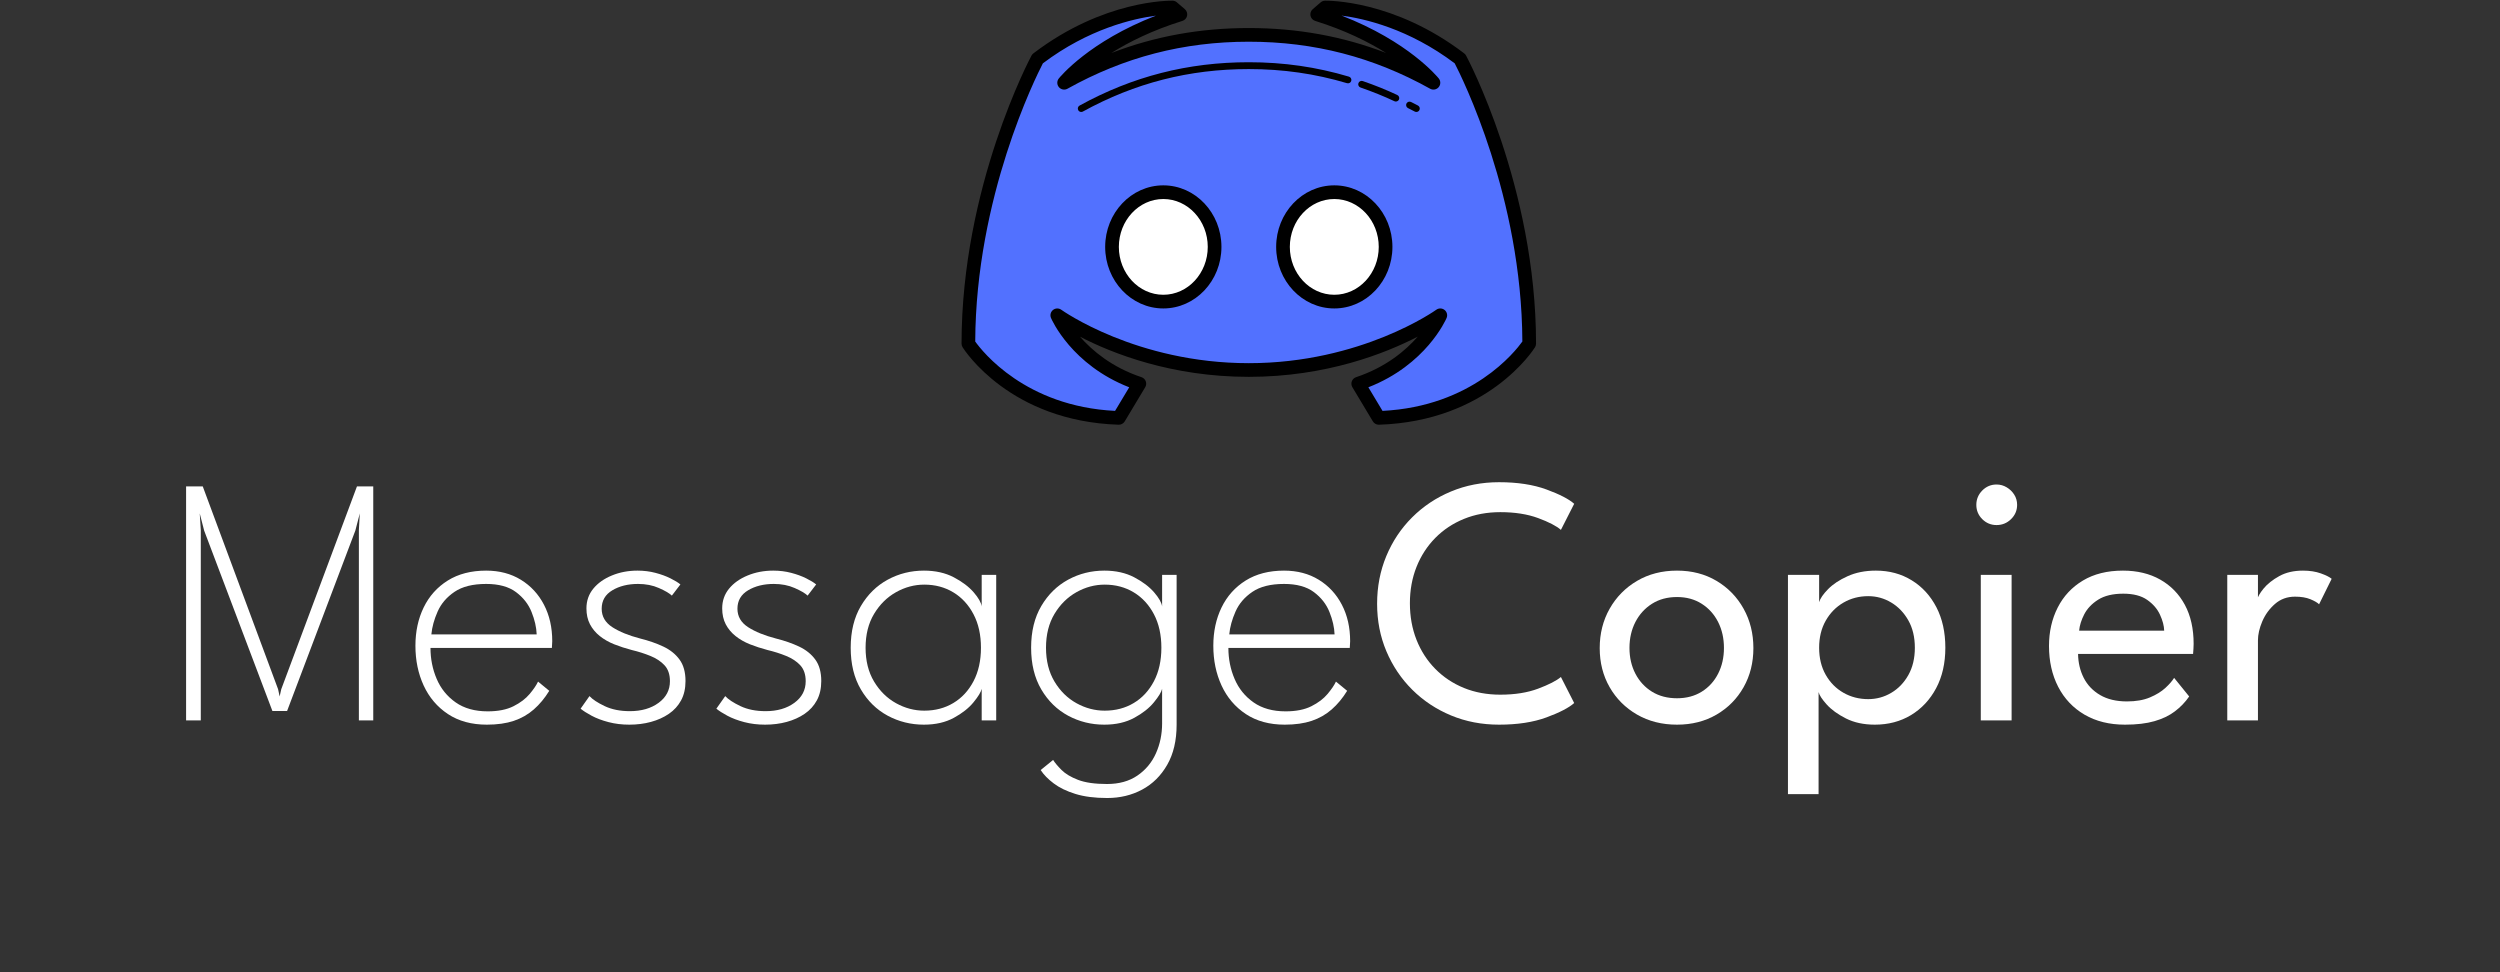 <svg xmlns="http://www.w3.org/2000/svg" xmlns:xlink="http://www.w3.org/1999/xlink" width="1134" zoomAndPan="magnify" viewBox="0 0 850.5 330.75" height="441" preserveAspectRatio="xMidYMid meet" version="1.0"><rect x="0" y="0" width="850.5" height="330.75" fill="#333333" stroke="none"/><defs><g/><clipPath id="7f87f9ea53"><path d="M 327 0 L 522.93 0 L 522.93 144.641 L 327 144.641 Z M 327 0 " clip-rule="nonzero"/></clipPath></defs><path fill="#5271ff" d="M 424.84 125.875 C 464.395 125.875 489.988 107.262 489.988 107.262 C 489.988 107.262 483.008 123.551 462.07 130.531 L 469.051 142.164 C 505.148 141 520.238 116.902 520.238 116.902 C 520.238 63.387 496.715 20.012 496.715 20.012 C 473.191 2.062 450.812 2.562 450.812 2.562 L 448.109 4.887 C 475.879 13.527 487.664 28.152 487.664 28.152 C 470.676 18.68 450.434 11.867 424.84 11.867 C 399.246 11.867 379.008 18.68 362.02 28.152 C 362.02 28.152 373.805 13.527 401.574 4.887 L 398.867 2.562 C 398.867 2.562 376.488 2.062 352.965 20.012 C 352.965 20.012 329.441 63.391 329.441 116.902 C 329.441 116.902 344.531 141 380.633 142.164 L 387.609 130.531 C 366.672 123.551 359.691 107.262 359.691 107.262 C 359.691 107.262 385.285 125.875 424.84 125.875 Z M 424.84 125.875 " fill-opacity="1" fill-rule="nonzero"/><path fill="#ffffff" d="M 471.375 83.996 C 471.375 84.605 471.348 85.211 471.293 85.82 C 471.234 86.426 471.152 87.027 471.039 87.625 C 470.93 88.223 470.789 88.816 470.625 89.398 C 470.457 89.98 470.266 90.555 470.047 91.117 C 469.828 91.68 469.586 92.23 469.316 92.77 C 469.047 93.309 468.754 93.828 468.434 94.336 C 468.117 94.844 467.777 95.332 467.414 95.805 C 467.051 96.273 466.668 96.727 466.266 97.156 C 465.859 97.59 465.438 97.996 464.996 98.383 C 464.555 98.77 464.094 99.133 463.621 99.473 C 463.145 99.809 462.656 100.125 462.152 100.41 C 461.648 100.699 461.133 100.957 460.602 101.191 C 460.074 101.426 459.539 101.629 458.992 101.809 C 458.445 101.984 457.891 102.133 457.328 102.25 C 456.77 102.371 456.203 102.461 455.637 102.52 C 455.066 102.578 454.496 102.609 453.926 102.609 C 453.355 102.609 452.785 102.578 452.215 102.52 C 451.645 102.461 451.082 102.371 450.52 102.25 C 449.961 102.133 449.406 101.984 448.859 101.809 C 448.312 101.629 447.773 101.426 447.246 101.191 C 446.719 100.957 446.203 100.699 445.699 100.41 C 445.195 100.125 444.707 99.809 444.23 99.473 C 443.754 99.133 443.297 98.77 442.855 98.383 C 442.414 97.996 441.988 97.59 441.586 97.156 C 441.184 96.727 440.797 96.273 440.438 95.805 C 440.074 95.332 439.734 94.844 439.414 94.336 C 439.098 93.828 438.805 93.309 438.535 92.77 C 438.266 92.23 438.023 91.68 437.805 91.117 C 437.586 90.555 437.391 89.98 437.227 89.398 C 437.059 88.816 436.922 88.223 436.809 87.625 C 436.699 87.027 436.613 86.426 436.559 85.82 C 436.504 85.211 436.477 84.605 436.477 83.996 C 436.477 83.387 436.504 82.777 436.559 82.172 C 436.613 81.562 436.699 80.961 436.809 80.363 C 436.922 79.766 437.059 79.176 437.227 78.59 C 437.391 78.008 437.586 77.434 437.805 76.871 C 438.023 76.309 438.266 75.758 438.535 75.219 C 438.805 74.684 439.098 74.16 439.414 73.652 C 439.734 73.148 440.074 72.656 440.438 72.188 C 440.797 71.715 441.184 71.266 441.586 70.832 C 441.988 70.402 442.414 69.992 442.855 69.605 C 443.297 69.219 443.754 68.855 444.23 68.52 C 444.707 68.18 445.195 67.867 445.699 67.578 C 446.203 67.293 446.719 67.031 447.246 66.797 C 447.773 66.566 448.312 66.359 448.859 66.184 C 449.406 66.004 449.961 65.859 450.52 65.738 C 451.082 65.621 451.645 65.531 452.215 65.473 C 452.785 65.41 453.355 65.383 453.926 65.383 C 454.496 65.383 455.066 65.41 455.637 65.473 C 456.203 65.531 456.77 65.621 457.328 65.738 C 457.891 65.859 458.445 66.004 458.992 66.184 C 459.539 66.359 460.074 66.566 460.602 66.797 C 461.133 67.031 461.648 67.293 462.152 67.578 C 462.656 67.867 463.145 68.18 463.621 68.52 C 464.094 68.855 464.555 69.219 464.996 69.605 C 465.438 69.992 465.859 70.402 466.266 70.832 C 466.668 71.266 467.051 71.715 467.414 72.188 C 467.777 72.656 468.117 73.148 468.434 73.652 C 468.754 74.16 469.047 74.684 469.316 75.219 C 469.586 75.758 469.828 76.309 470.047 76.871 C 470.266 77.434 470.457 78.008 470.625 78.59 C 470.789 79.176 470.93 79.766 471.039 80.363 C 471.152 80.961 471.234 81.562 471.293 82.172 C 471.348 82.777 471.375 83.387 471.375 83.996 Z M 471.375 83.996 " fill-opacity="1" fill-rule="nonzero"/><path fill="#ffffff" d="M 413.207 83.996 C 413.207 84.605 413.18 85.211 413.125 85.82 C 413.066 86.426 412.984 87.027 412.871 87.625 C 412.762 88.223 412.621 88.816 412.457 89.398 C 412.289 89.98 412.098 90.555 411.879 91.117 C 411.66 91.68 411.418 92.23 411.148 92.77 C 410.879 93.309 410.586 93.828 410.266 94.336 C 409.949 94.844 409.609 95.332 409.246 95.805 C 408.883 96.273 408.5 96.727 408.098 97.156 C 407.691 97.59 407.27 97.996 406.828 98.383 C 406.387 98.77 405.926 99.133 405.453 99.473 C 404.977 99.809 404.488 100.125 403.984 100.41 C 403.48 100.699 402.965 100.957 402.434 101.191 C 401.906 101.426 401.371 101.629 400.824 101.809 C 400.277 101.984 399.723 102.133 399.16 102.25 C 398.602 102.371 398.035 102.461 397.469 102.52 C 396.898 102.578 396.328 102.609 395.758 102.609 C 395.184 102.609 394.617 102.578 394.047 102.52 C 393.477 102.461 392.914 102.371 392.352 102.25 C 391.793 102.133 391.238 101.984 390.691 101.809 C 390.145 101.629 389.605 101.426 389.078 101.191 C 388.551 100.957 388.035 100.699 387.531 100.41 C 387.027 100.125 386.539 99.809 386.062 99.473 C 385.586 99.133 385.129 98.77 384.688 98.383 C 384.246 97.996 383.82 97.59 383.418 97.156 C 383.012 96.727 382.629 96.273 382.266 95.805 C 381.906 95.332 381.566 94.844 381.246 94.336 C 380.93 93.828 380.637 93.309 380.367 92.77 C 380.098 92.23 379.852 91.68 379.637 91.117 C 379.418 90.555 379.223 89.98 379.059 89.398 C 378.891 88.816 378.754 88.223 378.641 87.625 C 378.531 87.027 378.445 86.426 378.391 85.82 C 378.336 85.211 378.305 84.605 378.305 83.996 C 378.305 83.387 378.336 82.777 378.391 82.172 C 378.445 81.562 378.531 80.961 378.641 80.363 C 378.754 79.766 378.891 79.176 379.059 78.59 C 379.223 78.008 379.418 77.434 379.637 76.871 C 379.852 76.309 380.098 75.758 380.367 75.219 C 380.637 74.684 380.93 74.16 381.246 73.652 C 381.566 73.148 381.906 72.656 382.266 72.188 C 382.629 71.715 383.012 71.266 383.418 70.832 C 383.82 70.402 384.246 69.992 384.688 69.605 C 385.129 69.219 385.586 68.855 386.062 68.52 C 386.539 68.18 387.027 67.867 387.531 67.578 C 388.035 67.293 388.551 67.031 389.078 66.797 C 389.605 66.566 390.145 66.359 390.691 66.184 C 391.238 66.004 391.793 65.859 392.352 65.738 C 392.914 65.621 393.477 65.531 394.047 65.473 C 394.617 65.41 395.184 65.383 395.758 65.383 C 396.328 65.383 396.898 65.41 397.469 65.473 C 398.035 65.531 398.602 65.621 399.16 65.738 C 399.723 65.859 400.277 66.004 400.824 66.184 C 401.371 66.359 401.906 66.566 402.434 66.797 C 402.965 67.031 403.48 67.293 403.984 67.578 C 404.488 67.867 404.977 68.18 405.453 68.52 C 405.926 68.855 406.387 69.219 406.828 69.605 C 407.27 69.992 407.691 70.402 408.098 70.832 C 408.5 71.266 408.883 71.715 409.246 72.188 C 409.609 72.656 409.949 73.148 410.266 73.652 C 410.586 74.16 410.879 74.684 411.148 75.219 C 411.418 75.758 411.66 76.309 411.879 76.871 C 412.098 77.434 412.289 78.008 412.457 78.59 C 412.621 79.176 412.762 79.766 412.871 80.363 C 412.984 80.961 413.066 81.562 413.125 82.172 C 413.18 82.777 413.207 83.387 413.207 83.996 Z M 413.207 83.996 " fill-opacity="1" fill-rule="nonzero"/><g clip-path="url(#7f87f9ea53)"><path fill="#000000" d="M 469.051 144.488 C 468.23 144.488 467.473 144.062 467.055 143.363 L 460.074 131.727 C 459.711 131.121 459.641 130.387 459.887 129.723 C 460.129 129.062 460.664 128.547 461.332 128.32 C 471.48 124.938 478.191 119.258 482.324 114.52 C 471.426 120.164 451.27 128.203 424.84 128.203 C 398.453 128.203 378.316 120.191 367.41 114.547 C 371.555 119.285 378.262 124.961 388.348 128.32 C 389.016 128.543 389.551 129.059 389.793 129.723 C 390.039 130.387 389.969 131.121 389.605 131.727 L 382.629 143.363 C 382.191 144.086 381.355 144.535 380.555 144.488 C 343.645 143.297 328.117 119.164 327.473 118.137 C 327.242 117.766 327.117 117.34 327.117 116.902 C 327.117 63.414 350.684 19.34 350.922 18.902 C 351.078 18.613 351.293 18.359 351.555 18.164 C 375.457 -0.078 397.961 0.215 398.918 0.234 C 399.453 0.246 399.973 0.445 400.379 0.797 L 403.086 3.121 C 403.727 3.676 404.02 4.531 403.848 5.359 C 403.676 6.188 403.07 6.855 402.262 7.109 C 392.047 10.285 384.055 14.289 378.066 18.043 C 392.871 12.336 408.312 9.539 424.84 9.539 C 441.344 9.539 456.766 12.324 471.543 18.012 C 465.551 14.266 457.57 10.27 447.418 7.109 C 446.609 6.855 446.004 6.188 445.828 5.359 C 445.66 4.531 445.949 3.676 446.59 3.121 L 449.297 0.797 C 449.703 0.445 450.223 0.246 450.762 0.234 C 451.711 0.223 474.215 -0.082 498.125 18.164 C 498.383 18.359 498.602 18.613 498.758 18.902 C 499 19.34 522.562 63.414 522.562 116.902 C 522.562 117.34 522.441 117.766 522.211 118.137 C 521.566 119.164 506.039 143.297 469.125 144.488 C 469.098 144.488 469.074 144.488 469.051 144.488 Z M 465.516 131.754 L 470.332 139.781 C 500.824 138.27 515.492 119.57 517.906 116.184 C 517.707 66.992 497.289 26.168 494.895 21.551 C 479.273 9.773 464.199 6.316 456.383 5.301 C 479.105 14.078 489.016 26.133 489.469 26.691 C 490.172 27.559 490.156 28.801 489.438 29.652 C 488.719 30.504 487.496 30.727 486.523 30.184 C 467.23 19.426 447.051 14.191 424.84 14.191 C 402.629 14.191 382.453 19.426 363.152 30.188 C 362.184 30.73 360.957 30.504 360.238 29.652 C 359.52 28.801 359.508 27.562 360.207 26.695 C 360.656 26.133 370.562 14.09 393.254 5.32 C 385.414 6.352 370.324 9.832 354.785 21.551 C 352.391 26.176 331.969 67.043 331.773 116.188 C 334.184 119.574 348.855 138.27 379.348 139.781 L 384.16 131.758 C 364.574 124.113 357.84 108.855 357.551 108.18 C 357.137 107.219 357.418 106.102 358.234 105.449 C 359.055 104.793 360.211 104.77 361.055 105.383 C 361.309 105.562 386.574 123.551 424.84 123.551 C 463.105 123.551 488.371 105.562 488.621 105.379 C 489.469 104.766 490.625 104.793 491.441 105.445 C 492.262 106.098 492.543 107.215 492.129 108.18 C 491.84 108.855 485.102 124.113 465.516 131.754 Z M 465.516 131.754 " fill-opacity="1" fill-rule="nonzero"/></g><path fill="#000000" d="M 453.926 104.934 C 443.02 104.934 434.148 95.539 434.148 83.996 C 434.148 72.449 443.02 63.055 453.926 63.055 C 464.832 63.055 473.703 72.449 473.703 83.996 C 473.703 95.539 464.832 104.934 453.926 104.934 Z M 453.926 67.707 C 445.586 67.707 438.801 75.016 438.801 83.996 C 438.801 92.977 445.586 100.281 453.926 100.281 C 462.266 100.281 469.051 92.977 469.051 83.996 C 469.051 75.016 462.266 67.707 453.926 67.707 Z M 453.926 67.707 " fill-opacity="1" fill-rule="nonzero"/><path fill="#000000" d="M 395.758 104.934 C 384.852 104.934 375.98 95.539 375.98 83.996 C 375.98 72.449 384.852 63.055 395.758 63.055 C 406.664 63.055 415.535 72.449 415.535 83.996 C 415.535 95.539 406.664 104.934 395.758 104.934 Z M 395.758 67.707 C 387.418 67.707 380.633 75.016 380.633 83.996 C 380.633 92.977 387.418 100.281 395.758 100.281 C 404.098 100.281 410.879 92.977 410.879 83.996 C 410.879 75.016 404.098 67.707 395.758 67.707 Z M 395.758 67.707 " fill-opacity="1" fill-rule="nonzero"/><path fill="#000000" d="M 481.848 38.09 C 481.656 38.09 481.461 38.043 481.285 37.945 C 480.848 37.703 480.406 37.484 479.965 37.266 L 478.98 36.77 C 478.41 36.473 478.191 35.77 478.488 35.199 C 478.789 34.633 479.5 34.41 480.059 34.707 L 481 35.184 C 481.473 35.418 481.941 35.652 482.406 35.91 C 482.969 36.219 483.176 36.926 482.863 37.492 C 482.652 37.871 482.254 38.09 481.848 38.09 Z M 481.848 38.09 " fill-opacity="1" fill-rule="nonzero"/><path fill="#000000" d="M 474.867 34.539 C 474.699 34.539 474.527 34.504 474.371 34.43 C 470.758 32.727 466.988 31.207 462.852 29.773 C 462.242 29.566 461.926 28.902 462.133 28.297 C 462.34 27.691 463.008 27.371 463.613 27.578 C 467.828 29.031 471.672 30.586 475.363 32.324 C 475.941 32.602 476.191 33.293 475.918 33.871 C 475.719 34.293 475.305 34.539 474.867 34.539 Z M 474.867 34.539 " fill-opacity="1" fill-rule="nonzero"/><path fill="#000000" d="M 367.836 38.09 C 367.426 38.09 367.027 37.871 366.816 37.488 C 366.508 36.926 366.715 36.219 367.277 35.91 C 385.324 25.992 404.152 21.172 424.84 21.172 C 436.711 21.172 447.855 22.777 458.91 26.074 C 459.527 26.258 459.879 26.902 459.695 27.52 C 459.512 28.137 458.863 28.492 458.25 28.301 C 447.406 25.07 436.48 23.5 424.84 23.5 C 404.555 23.5 386.09 28.227 368.398 37.945 C 368.219 38.043 368.027 38.09 367.836 38.09 Z M 367.836 38.09 " fill-opacity="1" fill-rule="nonzero"/><g fill="#ffffff" fill-opacity="1"><g transform="translate(55.95, 245.078)"><g><path d="M 71.031 -79.594 L 71.031 0 L 66.141 0 L 66.141 -64.766 L 66.453 -70.422 L 64.938 -64.578 L 41.719 -3.203 L 36.719 -3.203 L 13.5 -64.578 L 12 -70.422 L 12.359 -64.766 L 12.359 0 L 7.359 0 L 7.359 -79.594 L 13.031 -79.594 L 38.656 -10.609 L 39.188 -8.141 L 39.734 -10.609 L 65.484 -79.594 Z M 71.031 -79.594 "/></g></g></g><g fill="#ffffff" fill-opacity="1"><g transform="translate(137.89, 245.078)"><g><path d="M 8.562 -24.656 C 8.562 -20.914 9.266 -17.398 10.672 -14.109 C 12.078 -10.816 14.227 -8.156 17.125 -6.125 C 20.02 -4.094 23.656 -3.078 28.031 -3.078 C 31.57 -3.078 34.5 -3.66 36.812 -4.828 C 39.125 -5.992 40.953 -7.379 42.297 -8.984 C 43.641 -10.586 44.594 -11.992 45.156 -13.203 L 48.969 -10.062 C 47.438 -7.57 45.688 -5.461 43.719 -3.734 C 41.75 -2.004 39.477 -0.707 36.906 0.156 C 34.332 1.02 31.273 1.453 27.734 1.453 C 22.547 1.453 18.133 0.25 14.5 -2.156 C 10.863 -4.57 8.109 -7.812 6.234 -11.875 C 4.367 -15.938 3.438 -20.441 3.438 -25.391 C 3.438 -30.211 4.367 -34.551 6.234 -38.406 C 8.109 -42.27 10.844 -45.328 14.438 -47.578 C 18.039 -49.828 22.395 -50.953 27.5 -50.953 C 32 -50.953 35.938 -49.914 39.312 -47.844 C 42.688 -45.77 45.305 -42.938 47.172 -39.344 C 49.047 -35.75 49.984 -31.617 49.984 -26.953 C 49.984 -26.586 49.961 -26.191 49.922 -25.766 C 49.879 -25.348 49.859 -24.977 49.859 -24.656 Z M 44.688 -29.25 C 44.602 -31.656 44.023 -34.191 42.953 -36.859 C 41.891 -39.535 40.125 -41.797 37.656 -43.641 C 35.188 -45.492 31.801 -46.422 27.5 -46.422 C 22.957 -46.422 19.367 -45.523 16.734 -43.734 C 14.098 -41.953 12.188 -39.723 11 -37.047 C 9.812 -34.379 9.098 -31.781 8.859 -29.25 Z M 44.688 -29.25 "/></g></g></g><g fill="#ffffff" fill-opacity="1"><g transform="translate(193.662, 245.078)"><g><path d="M 23.219 -50.953 C 25.383 -50.953 27.422 -50.695 29.328 -50.188 C 31.242 -49.688 32.941 -49.066 34.422 -48.328 C 35.91 -47.586 37.039 -46.895 37.812 -46.25 L 34.906 -42.453 C 34.062 -43.254 32.594 -44.113 30.5 -45.031 C 28.414 -45.957 26.047 -46.422 23.391 -46.422 C 19.973 -46.422 17.055 -45.695 14.641 -44.25 C 12.234 -42.812 11.031 -40.723 11.031 -37.984 C 11.031 -35.367 12.242 -33.273 14.672 -31.703 C 17.109 -30.141 20.258 -28.859 24.125 -27.859 C 27.051 -27.129 29.68 -26.211 32.016 -25.109 C 34.348 -24.004 36.188 -22.523 37.531 -20.672 C 38.875 -18.828 39.547 -16.398 39.547 -13.391 C 39.547 -10.859 39.047 -8.664 38.047 -6.812 C 37.047 -4.969 35.66 -3.441 33.891 -2.234 C 32.117 -1.023 30.086 -0.109 27.797 0.516 C 25.504 1.141 23.051 1.453 20.438 1.453 C 17.906 1.453 15.535 1.16 13.328 0.578 C 11.117 -0.004 9.207 -0.727 7.594 -1.594 C 5.988 -2.457 4.742 -3.254 3.859 -3.984 L 6.875 -8.266 C 7.914 -7.141 9.641 -6.004 12.047 -4.859 C 14.461 -3.711 17.32 -3.141 20.625 -3.141 C 24.562 -3.141 27.816 -4.082 30.391 -5.969 C 32.961 -7.852 34.25 -10.305 34.25 -13.328 C 34.25 -15.617 33.633 -17.426 32.406 -18.75 C 31.188 -20.07 29.578 -21.133 27.578 -21.938 C 25.586 -22.75 23.488 -23.414 21.281 -23.938 C 19.156 -24.5 17.156 -25.148 15.281 -25.891 C 13.414 -26.641 11.781 -27.578 10.375 -28.703 C 8.969 -29.828 7.859 -31.16 7.047 -32.703 C 6.242 -34.254 5.844 -36.055 5.844 -38.109 C 5.844 -40.68 6.625 -42.922 8.188 -44.828 C 9.758 -46.734 11.875 -48.227 14.531 -49.312 C 17.188 -50.406 20.082 -50.953 23.219 -50.953 Z M 23.219 -50.953 "/></g></g></g><g fill="#ffffff" fill-opacity="1"><g transform="translate(239.847, 245.078)"><g><path d="M 23.219 -50.953 C 25.383 -50.953 27.422 -50.695 29.328 -50.188 C 31.242 -49.688 32.941 -49.066 34.422 -48.328 C 35.91 -47.586 37.039 -46.895 37.812 -46.25 L 34.906 -42.453 C 34.062 -43.254 32.594 -44.113 30.5 -45.031 C 28.414 -45.957 26.047 -46.422 23.391 -46.422 C 19.973 -46.422 17.055 -45.695 14.641 -44.25 C 12.234 -42.812 11.031 -40.723 11.031 -37.984 C 11.031 -35.367 12.242 -33.273 14.672 -31.703 C 17.109 -30.141 20.258 -28.859 24.125 -27.859 C 27.051 -27.129 29.68 -26.211 32.016 -25.109 C 34.348 -24.004 36.188 -22.523 37.531 -20.672 C 38.875 -18.828 39.547 -16.398 39.547 -13.391 C 39.547 -10.859 39.047 -8.664 38.047 -6.812 C 37.047 -4.969 35.66 -3.441 33.891 -2.234 C 32.117 -1.023 30.086 -0.109 27.797 0.516 C 25.504 1.141 23.051 1.453 20.438 1.453 C 17.906 1.453 15.535 1.16 13.328 0.578 C 11.117 -0.004 9.207 -0.727 7.594 -1.594 C 5.988 -2.457 4.742 -3.254 3.859 -3.984 L 6.875 -8.266 C 7.914 -7.141 9.641 -6.004 12.047 -4.859 C 14.461 -3.711 17.32 -3.141 20.625 -3.141 C 24.562 -3.141 27.816 -4.082 30.391 -5.969 C 32.961 -7.852 34.25 -10.305 34.25 -13.328 C 34.25 -15.617 33.633 -17.426 32.406 -18.75 C 31.188 -20.07 29.578 -21.133 27.578 -21.938 C 25.586 -22.75 23.488 -23.414 21.281 -23.938 C 19.156 -24.5 17.156 -25.148 15.281 -25.891 C 13.414 -26.641 11.781 -27.578 10.375 -28.703 C 8.969 -29.828 7.859 -31.16 7.047 -32.703 C 6.242 -34.254 5.844 -36.055 5.844 -38.109 C 5.844 -40.68 6.625 -42.922 8.188 -44.828 C 9.758 -46.734 11.875 -48.227 14.531 -49.312 C 17.188 -50.406 20.082 -50.953 23.219 -50.953 Z M 23.219 -50.953 "/></g></g></g><g fill="#ffffff" fill-opacity="1"><g transform="translate(286.033, 245.078)"><g><path d="M 47.938 0 L 47.938 -10.734 C 47.695 -9.648 46.77 -8.125 45.156 -6.156 C 43.551 -4.188 41.32 -2.426 38.469 -0.875 C 35.613 0.676 32.219 1.453 28.281 1.453 C 23.852 1.453 19.75 0.438 15.969 -1.594 C 12.195 -3.625 9.156 -6.598 6.844 -10.516 C 4.531 -14.441 3.375 -19.176 3.375 -24.719 C 3.375 -30.27 4.531 -35.004 6.844 -38.922 C 9.156 -42.836 12.195 -45.82 15.969 -47.875 C 19.75 -49.926 23.852 -50.953 28.281 -50.953 C 32.176 -50.953 35.562 -50.195 38.438 -48.688 C 41.312 -47.176 43.57 -45.469 45.219 -43.562 C 46.863 -41.656 47.77 -40.055 47.938 -38.766 L 47.938 -49.5 L 52.875 -49.5 L 52.875 0 Z M 8.438 -24.719 C 8.438 -20.258 9.398 -16.422 11.328 -13.203 C 13.266 -9.984 15.758 -7.531 18.812 -5.844 C 21.863 -4.156 25.062 -3.312 28.406 -3.312 C 32.102 -3.312 35.395 -4.176 38.281 -5.906 C 41.176 -7.633 43.469 -10.109 45.156 -13.328 C 46.844 -16.547 47.688 -20.344 47.688 -24.719 C 47.688 -29.102 46.844 -32.898 45.156 -36.109 C 43.469 -39.328 41.176 -41.812 38.281 -43.562 C 35.395 -45.312 32.102 -46.188 28.406 -46.188 C 25.062 -46.188 21.863 -45.332 18.812 -43.625 C 15.758 -41.914 13.266 -39.453 11.328 -36.234 C 9.398 -33.023 8.438 -29.188 8.438 -24.719 Z M 8.438 -24.719 "/></g></g></g><g fill="#ffffff" fill-opacity="1"><g transform="translate(347.412, 245.078)"><g><path d="M 29.25 26.406 C 25.02 26.406 21.414 25.941 18.438 25.016 C 15.469 24.098 13.008 22.906 11.062 21.438 C 9.113 19.969 7.633 18.453 6.625 16.891 L 10.859 13.453 C 11.492 14.453 12.453 15.594 13.734 16.875 C 15.023 18.164 16.883 19.281 19.312 20.219 C 21.75 21.164 25.039 21.641 29.188 21.641 C 33.281 21.641 36.723 20.688 39.516 18.781 C 42.316 16.875 44.422 14.352 45.828 11.219 C 47.234 8.082 47.938 4.688 47.938 1.031 L 47.938 -0.844 L 52.875 -0.844 L 52.875 1.453 C 52.875 6.836 51.805 11.391 49.672 15.109 C 47.547 18.828 44.703 21.641 41.141 23.547 C 37.586 25.453 33.625 26.406 29.25 26.406 Z M 47.938 0 L 47.938 -10.734 C 47.695 -9.648 46.77 -8.125 45.156 -6.156 C 43.551 -4.188 41.32 -2.426 38.469 -0.875 C 35.613 0.676 32.219 1.453 28.281 1.453 C 23.852 1.453 19.75 0.438 15.969 -1.594 C 12.195 -3.625 9.156 -6.598 6.844 -10.516 C 4.531 -14.441 3.375 -19.176 3.375 -24.719 C 3.375 -30.27 4.531 -35.004 6.844 -38.922 C 9.156 -42.836 12.195 -45.82 15.969 -47.875 C 19.75 -49.926 23.852 -50.953 28.281 -50.953 C 32.176 -50.953 35.562 -50.195 38.438 -48.688 C 41.312 -47.176 43.57 -45.469 45.219 -43.562 C 46.863 -41.656 47.77 -40.055 47.938 -38.766 L 47.938 -49.5 L 52.875 -49.5 L 52.875 0 Z M 8.438 -24.719 C 8.438 -20.258 9.398 -16.422 11.328 -13.203 C 13.266 -9.984 15.758 -7.531 18.812 -5.844 C 21.863 -4.156 25.062 -3.312 28.406 -3.312 C 32.102 -3.312 35.395 -4.176 38.281 -5.906 C 41.176 -7.633 43.469 -10.109 45.156 -13.328 C 46.844 -16.547 47.688 -20.344 47.688 -24.719 C 47.688 -29.102 46.844 -32.898 45.156 -36.109 C 43.469 -39.328 41.176 -41.812 38.281 -43.562 C 35.395 -45.312 32.102 -46.188 28.406 -46.188 C 25.062 -46.188 21.863 -45.332 18.812 -43.625 C 15.758 -41.914 13.266 -39.453 11.328 -36.234 C 9.398 -33.023 8.438 -29.188 8.438 -24.719 Z M 8.438 -24.719 "/></g></g></g><g fill="#ffffff" fill-opacity="1"><g transform="translate(409.334, 245.078)"><g><path d="M 8.562 -24.656 C 8.562 -20.914 9.266 -17.398 10.672 -14.109 C 12.078 -10.816 14.227 -8.156 17.125 -6.125 C 20.02 -4.094 23.656 -3.078 28.031 -3.078 C 31.57 -3.078 34.5 -3.66 36.812 -4.828 C 39.125 -5.992 40.953 -7.379 42.297 -8.984 C 43.641 -10.586 44.594 -11.992 45.156 -13.203 L 48.969 -10.062 C 47.438 -7.57 45.688 -5.461 43.719 -3.734 C 41.75 -2.004 39.477 -0.707 36.906 0.156 C 34.332 1.02 31.273 1.453 27.734 1.453 C 22.547 1.453 18.133 0.25 14.5 -2.156 C 10.863 -4.57 8.109 -7.812 6.234 -11.875 C 4.367 -15.938 3.438 -20.441 3.438 -25.391 C 3.438 -30.211 4.367 -34.551 6.234 -38.406 C 8.109 -42.27 10.844 -45.328 14.438 -47.578 C 18.039 -49.828 22.395 -50.953 27.5 -50.953 C 32 -50.953 35.938 -49.914 39.312 -47.844 C 42.688 -45.77 45.305 -42.938 47.172 -39.344 C 49.047 -35.75 49.984 -31.617 49.984 -26.953 C 49.984 -26.586 49.961 -26.191 49.922 -25.766 C 49.879 -25.348 49.859 -24.977 49.859 -24.656 Z M 44.688 -29.25 C 44.602 -31.656 44.023 -34.191 42.953 -36.859 C 41.891 -39.535 40.125 -41.797 37.656 -43.641 C 35.188 -45.492 31.801 -46.422 27.5 -46.422 C 22.957 -46.422 19.367 -45.523 16.734 -43.734 C 14.098 -41.953 12.188 -39.723 11 -37.047 C 9.812 -34.379 9.098 -31.781 8.859 -29.25 Z M 44.688 -29.25 "/></g></g></g><g fill="#ffffff" fill-opacity="1"><g transform="translate(465.117, 245.078)"><g><path d="M 45.281 -8.75 C 50.227 -8.75 54.52 -9.43 58.156 -10.797 C 61.789 -12.16 64.375 -13.484 65.906 -14.766 L 70.422 -5.906 C 68.617 -4.301 65.473 -2.672 60.984 -1.016 C 56.504 0.629 51.129 1.453 44.859 1.453 C 38.992 1.453 33.547 0.406 28.516 -1.688 C 23.492 -3.781 19.102 -6.691 15.344 -10.422 C 11.582 -14.16 8.645 -18.523 6.531 -23.516 C 4.426 -28.504 3.375 -33.891 3.375 -39.672 C 3.375 -45.461 4.414 -50.867 6.5 -55.891 C 8.594 -60.922 11.52 -65.312 15.281 -69.062 C 19.039 -72.82 23.441 -75.754 28.484 -77.859 C 33.535 -79.973 38.992 -81.031 44.859 -81.031 C 51.129 -81.031 56.504 -80.207 60.984 -78.562 C 65.473 -76.914 68.617 -75.289 70.422 -73.688 L 65.906 -64.812 C 64.375 -66.145 61.789 -67.484 58.156 -68.828 C 54.52 -70.172 50.227 -70.844 45.281 -70.844 C 40.781 -70.844 36.66 -70.078 32.922 -68.547 C 29.18 -67.023 25.93 -64.867 23.172 -62.078 C 20.422 -59.285 18.289 -56 16.781 -52.219 C 15.281 -48.438 14.531 -44.316 14.531 -39.859 C 14.531 -35.359 15.281 -31.207 16.781 -27.406 C 18.289 -23.602 20.422 -20.305 23.172 -17.516 C 25.93 -14.723 29.18 -12.562 32.922 -11.031 C 36.66 -9.508 40.781 -8.75 45.281 -8.75 Z M 45.281 -8.75 "/></g></g></g><g fill="#ffffff" fill-opacity="1"><g transform="translate(541.269, 245.078)"><g><path d="M 29.25 1.453 C 24.145 1.453 19.609 0.305 15.641 -1.984 C 11.68 -4.273 8.578 -7.379 6.328 -11.297 C 4.078 -15.223 2.953 -19.656 2.953 -24.594 C 2.953 -29.539 4.078 -34.004 6.328 -37.984 C 8.578 -41.961 11.68 -45.117 15.641 -47.453 C 19.609 -49.785 24.145 -50.953 29.25 -50.953 C 34.312 -50.953 38.801 -49.785 42.719 -47.453 C 46.633 -45.117 49.695 -41.961 51.906 -37.984 C 54.125 -34.004 55.234 -29.539 55.234 -24.594 C 55.234 -19.656 54.125 -15.223 51.906 -11.297 C 49.695 -7.379 46.633 -4.273 42.719 -1.984 C 38.801 0.305 34.312 1.453 29.25 1.453 Z M 29.25 -7.531 C 32.457 -7.531 35.258 -8.273 37.656 -9.766 C 40.051 -11.254 41.91 -13.297 43.234 -15.891 C 44.555 -18.484 45.219 -21.406 45.219 -24.656 C 45.219 -27.914 44.555 -30.852 43.234 -33.469 C 41.91 -36.082 40.051 -38.148 37.656 -39.672 C 35.258 -41.203 32.457 -41.969 29.25 -41.969 C 25.988 -41.969 23.148 -41.203 20.734 -39.672 C 18.328 -38.148 16.445 -36.082 15.094 -33.469 C 13.75 -30.852 13.078 -27.914 13.078 -24.656 C 13.078 -21.406 13.75 -18.484 15.094 -15.891 C 16.445 -13.297 18.328 -11.254 20.734 -9.766 C 23.148 -8.273 25.988 -7.531 29.25 -7.531 Z M 29.25 -7.531 "/></g></g></g><g fill="#ffffff" fill-opacity="1"><g transform="translate(601.744, 245.078)"><g><path d="M 16.938 25.078 L 6.516 25.078 L 6.516 -49.5 L 17.125 -49.5 L 17.125 -40.219 C 17.488 -41.469 18.492 -42.938 20.141 -44.625 C 21.785 -46.312 24.004 -47.785 26.797 -49.047 C 29.598 -50.316 32.805 -50.953 36.422 -50.953 C 41.004 -50.953 45.07 -49.852 48.625 -47.656 C 52.188 -45.469 54.984 -42.414 57.016 -38.5 C 59.047 -34.582 60.062 -29.988 60.062 -24.719 C 60.062 -19.457 59.016 -14.863 56.922 -10.938 C 54.828 -7.02 51.977 -3.973 48.375 -1.797 C 44.781 0.367 40.676 1.453 36.062 1.453 C 32.32 1.453 29.051 0.75 26.25 -0.656 C 23.457 -2.07 21.27 -3.66 19.688 -5.422 C 18.102 -7.191 17.188 -8.598 16.938 -9.641 Z M 49.688 -24.719 C 49.688 -28.301 48.953 -31.395 47.484 -34 C 46.016 -36.613 44.07 -38.645 41.656 -40.094 C 39.25 -41.539 36.641 -42.266 33.828 -42.266 C 30.734 -42.266 27.922 -41.531 25.391 -40.062 C 22.859 -38.594 20.848 -36.539 19.359 -33.906 C 17.867 -31.281 17.125 -28.219 17.125 -24.719 C 17.125 -21.219 17.867 -18.148 19.359 -15.516 C 20.848 -12.891 22.859 -10.852 25.391 -9.406 C 27.922 -7.957 30.734 -7.234 33.828 -7.234 C 36.641 -7.234 39.25 -7.945 41.656 -9.375 C 44.07 -10.801 46.016 -12.82 47.484 -15.438 C 48.953 -18.051 49.688 -21.145 49.688 -24.719 Z M 49.688 -24.719 "/></g></g></g><g fill="#ffffff" fill-opacity="1"><g transform="translate(666.379, 245.078)"><g><path d="M 7.484 0 L 7.484 -49.5 L 17.969 -49.5 L 17.969 0 Z M 12.844 -66.453 C 10.957 -66.453 9.336 -67.125 7.984 -68.469 C 6.641 -69.812 5.969 -71.43 5.969 -73.328 C 5.969 -75.211 6.641 -76.836 7.984 -78.203 C 9.336 -79.566 10.957 -80.25 12.844 -80.25 C 14.094 -80.25 15.25 -79.926 16.312 -79.281 C 17.375 -78.645 18.227 -77.812 18.875 -76.781 C 19.52 -75.758 19.844 -74.609 19.844 -73.328 C 19.844 -71.43 19.156 -69.812 17.781 -68.469 C 16.414 -67.125 14.77 -66.453 12.844 -66.453 Z M 12.844 -66.453 "/></g></g></g><g fill="#ffffff" fill-opacity="1"><g transform="translate(694.054, 245.078)"><g><path d="M 12.906 -22.609 C 12.945 -19.641 13.586 -16.926 14.828 -14.469 C 16.078 -12.02 17.938 -10.07 20.406 -8.625 C 22.883 -7.176 25.93 -6.453 29.547 -6.453 C 32.598 -6.453 35.195 -6.906 37.344 -7.812 C 39.5 -8.719 41.258 -9.801 42.625 -11.062 C 44 -12.332 44.984 -13.469 45.578 -14.469 L 50.703 -8.141 C 49.379 -6.211 47.758 -4.523 45.844 -3.078 C 43.938 -1.629 41.617 -0.516 38.891 0.266 C 36.16 1.055 32.82 1.453 28.875 1.453 C 23.57 1.453 18.977 0.316 15.094 -1.953 C 11.219 -4.223 8.234 -7.379 6.141 -11.422 C 4.055 -15.461 3.016 -20.098 3.016 -25.328 C 3.016 -30.148 4 -34.5 5.969 -38.375 C 7.938 -42.258 10.801 -45.328 14.562 -47.578 C 18.32 -49.828 22.852 -50.953 28.156 -50.953 C 33.02 -50.953 37.25 -49.938 40.844 -47.906 C 44.445 -45.875 47.242 -43.008 49.234 -39.312 C 51.223 -35.613 52.219 -31.191 52.219 -26.047 C 52.219 -25.723 52.195 -25.148 52.156 -24.328 C 52.113 -23.504 52.07 -22.93 52.031 -22.609 Z M 42.203 -30.516 C 42.16 -32.16 41.688 -33.969 40.781 -35.938 C 39.883 -37.906 38.43 -39.594 36.422 -41 C 34.41 -42.406 31.695 -43.109 28.281 -43.109 C 24.738 -43.109 21.891 -42.426 19.734 -41.062 C 17.586 -39.695 16.008 -38.035 15 -36.078 C 14 -34.129 13.422 -32.273 13.266 -30.516 Z M 42.203 -30.516 "/></g></g></g><g fill="#ffffff" fill-opacity="1"><g transform="translate(751.515, 245.078)"><g><path d="M 16.641 0 L 6.203 0 L 6.203 -49.5 L 16.641 -49.5 L 16.641 -40.938 L 16.344 -40.938 C 16.539 -41.988 17.281 -43.297 18.562 -44.859 C 19.852 -46.43 21.625 -47.836 23.875 -49.078 C 26.125 -50.328 28.816 -50.953 31.953 -50.953 C 34.242 -50.953 36.266 -50.641 38.016 -50.016 C 39.766 -49.391 41 -48.773 41.719 -48.172 L 37.438 -39.5 C 36.875 -40.062 35.891 -40.633 34.484 -41.219 C 33.078 -41.801 31.332 -42.094 29.25 -42.094 C 26.594 -42.094 24.316 -41.266 22.422 -39.609 C 20.535 -37.961 19.098 -35.984 18.109 -33.672 C 17.129 -31.359 16.641 -29.219 16.641 -27.25 Z M 16.641 0 "/></g></g></g></svg>
